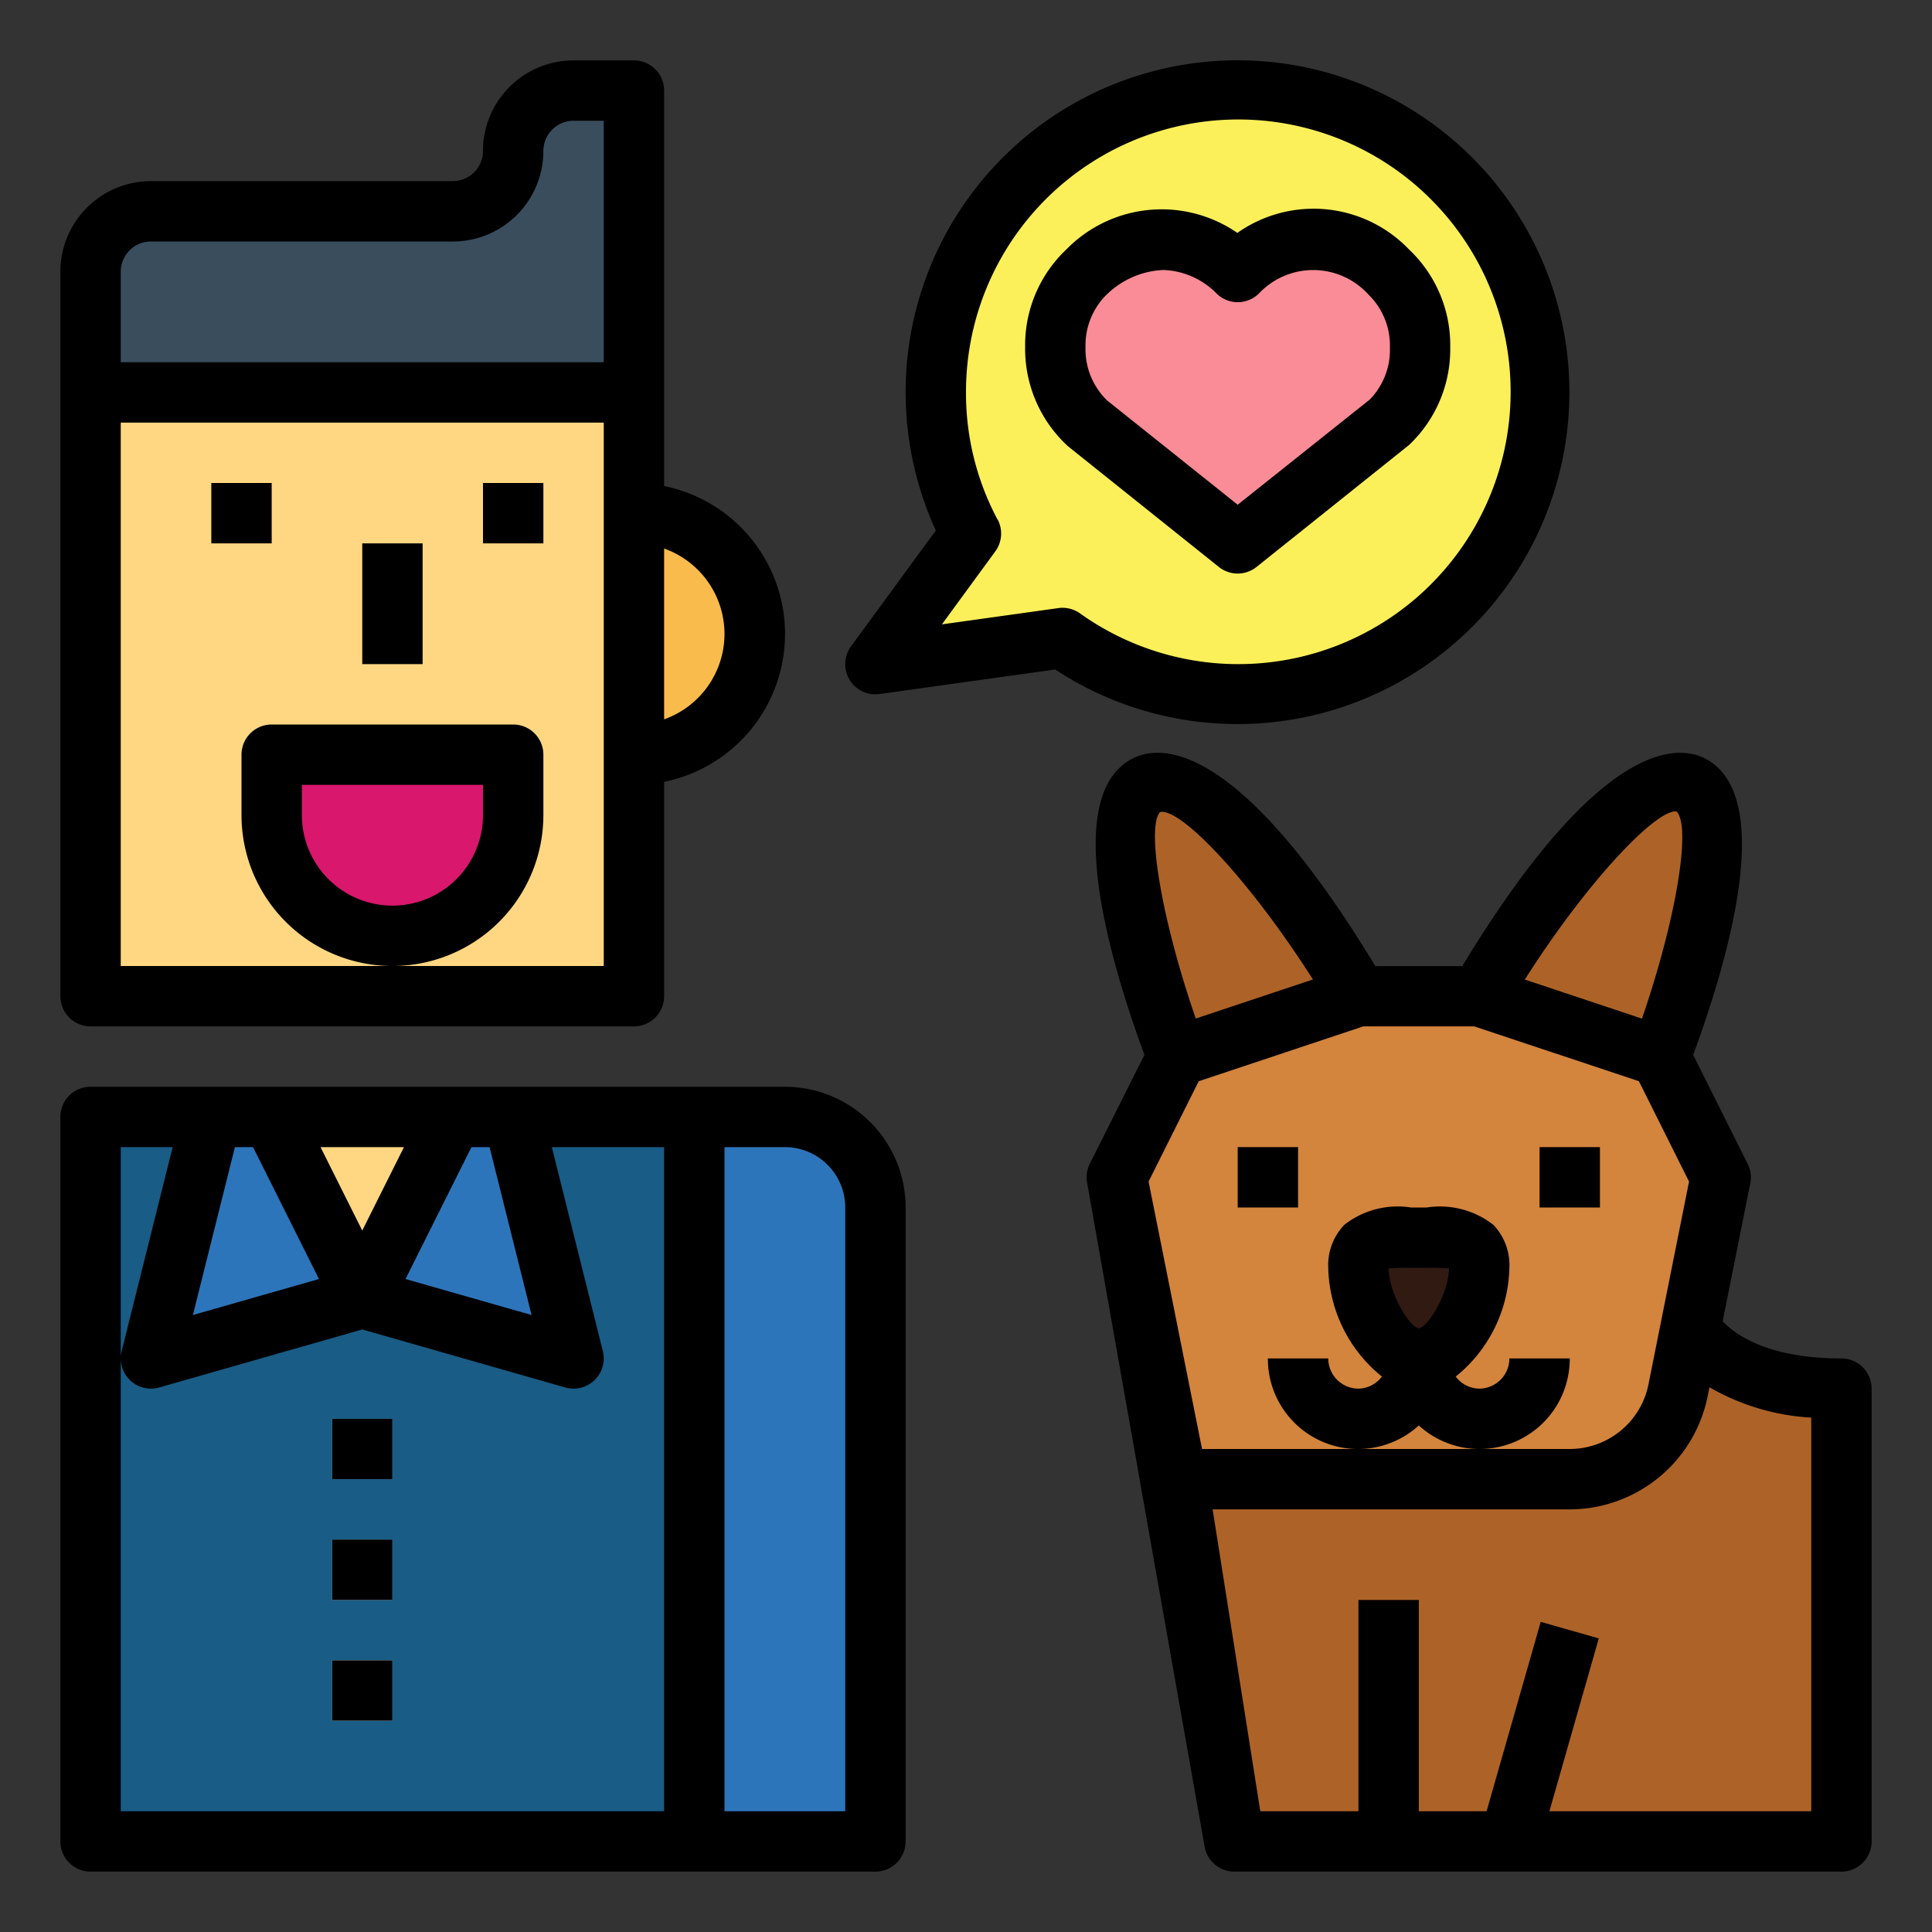<svg height="512" viewBox="0 0 64 64" width="512" xmlns="http://www.w3.org/2000/svg"><rect x="0" y="0" width="64" height="64" fill="#333333" stroke="none"/><g id="Filled_outline" data-name="Filled outline"><path d="m29 22 3.163-4.325a10.04 10.04 0 1 1 3.037 3.459z" fill="#fcf05a"/><path d="m39 35 6-2h4l6 2 2 4-1.412 7.058a3.659 3.659 0 0 1 -3.588 2.942h-13l-2-10z" fill="#d3843d"/><path d="m49 33s4.769-8.072 7-7c2.04.981-1 9-1 9z" fill="#ad6327"/><path d="m45 33s-4.769-8.072-7-7c-2.04.981 1 9 1 9z" fill="#ad6327"/><path d="m45 42c0 1.1.9 3 2 3s2-1.9 2-3-.9-1-2-1-2-.1-2 1z" fill="#301a12"/><path d="m3 13h18v20h-18z" fill="#ffd782"/><path d="m21 17a4 4 0 0 1 0 8z" fill="#f9bb4b"/><path d="m9 25h8a0 0 0 0 1 0 0v2a4 4 0 0 1 -4 4 4 4 0 0 1 -4-4v-2a0 0 0 0 1 0 0z" fill="#d9176c"/><path d="m17 5a2 2 0 0 1 -2 2h-10a2 2 0 0 0 -2 2v4h18v-10h-2a2 2 0 0 0 -2 2z" fill="#394d5c"/><path d="m3 37h20v24h-20z" fill="#195c85"/><path d="m26 37h-3v24h6v-21a3 3 0 0 0 -3-3z" fill="#2d75bb"/><path d="m12 43-3-6h6z" fill="#ffd782"/><path d="m12 43 7 2-2-8h-2z" fill="#2d75bb"/><path d="m12 43-7 2 2-8h2z" fill="#2d75bb"/><g fill="#f4f4e6"><path d="m11 47h2v2h-2z"/><path d="m11 51h2v2h-2z"/><path d="m11 55h2v2h-2z"/></g><path d="m56 44-.412 2.058a3.659 3.659 0 0 1 -3.588 2.942h-13l1.9 12h20.1v-15c-4 0-5-2-5-2z" fill="#ad6327"/><path d="m41 9a3.439 3.439 0 0 1 5 0 3.521 3.521 0 0 1 0 5l-5 4-5-4a3.521 3.521 0 0 1 0-5 3.473 3.473 0 0 1 5 0z" fill="#f98c96"/><path d="m52 45h-2a1 1 0 0 1 -1 1 .984.984 0 0 1 -.777-.4 4.76 4.76 0 0 0 1.777-3.6 1.93 1.93 0 0 0 -.531-1.426 2.882 2.882 0 0 0 -2.212-.574h-.514a2.868 2.868 0 0 0 -2.212.575 1.93 1.93 0 0 0 -.531 1.425 4.76 4.76 0 0 0 1.777 3.6.984.984 0 0 1 -.777.4 1 1 0 0 1 -1-1h-2a2.987 2.987 0 0 0 5 2.22 2.987 2.987 0 0 0 5-2.22zm-5-1c-.321-.043-.993-1.164-1-1.982a6.1 6.1 0 0 1 .728-.018h.544a6.326 6.326 0 0 1 .728.019c-.01.817-.682 1.938-1 1.981z"/><path d="m41 38h2v2h-2z"/><path d="m51 38h2v2h-2z"/><path d="m21 2h-2a3 3 0 0 0 -3 3 1 1 0 0 1 -1 1h-10a3 3 0 0 0 -3 3v24a1 1 0 0 0 1 1h18a1 1 0 0 0 1-1v-7.1a5 5 0 0 0 0-9.8v-13.1a1 1 0 0 0 -1-1zm-1 30h-16v-18h16zm0-20h-16v-3a1 1 0 0 1 1-1h10a3 3 0 0 0 3-3 1 1 0 0 1 1-1h1zm4 9a3.006 3.006 0 0 1 -2 2.829v-5.658a3.006 3.006 0 0 1 2 2.829z"/><path d="m7 16h2v2h-2z"/><path d="m16 16h2v2h-2z"/><path d="m12 18h2v4h-2z"/><path d="m18 27v-2a1 1 0 0 0 -1-1h-8a1 1 0 0 0 -1 1v2a5 5 0 0 0 10 0zm-2 0a3 3 0 0 1 -6 0v-1h6z"/><path d="m30 61v-21a4 4 0 0 0 -4-4h-23a1 1 0 0 0 -1 1v24a1 1 0 0 0 1 1h26a1 1 0 0 0 1-1zm-14.382-23h.6l1.391 5.562-4.176-1.193zm-2.236 0-1.382 2.764-1.382-2.764zm-5.6 0h.6l2.184 4.369-4.176 1.193zm14.218 22h-18v-22h1.72l-1.69 6.758a1 1 0 0 0 .97 1.242 1.018 1.018 0 0 0 .274-.038l6.726-1.922 6.726 1.922a1.018 1.018 0 0 0 .274.038 1 1 0 0 0 .97-1.242l-1.69-6.758h3.72zm6 0h-4v-22h2a2 2 0 0 1 2 2z"/><path d="m11 47h2v2h-2z"/><path d="m11 51h2v2h-2z"/><path d="m11 55h2v2h-2z"/><path d="m61 45c-2.5 0-3.562-.832-3.934-1.233l.914-4.567a1 1 0 0 0 -.085-.643l-1.806-3.612c1.236-3.358 2.739-8.691.345-9.842-.9-.43-3.459-.578-7.994 6.9h-2.88c-4.532-7.475-7.089-7.333-7.994-6.9-2.394 1.151-.891 6.484.345 9.842l-1.811 3.608a1 1 0 0 0 -.085.643l3.887 21.96a1 1 0 0 0 .998.844h20.1a1 1 0 0 0 1-1v-15a1 1 0 0 0 -1-1zm-5.459-18.116c.5.533-.047 3.668-1.149 6.859l-3.881-1.294c2.14-3.362 4.403-5.675 5.03-5.565zm-17.112.016a.267.267 0 0 1 .064-.007c.74 0 2.918 2.293 5 5.553l-3.881 1.294c-1.106-3.187-1.654-6.321-1.183-6.84zm1.39 21.1-1.771-8.859 1.661-3.324 5.453-1.817h3.676l5.453 1.817 1.661 3.324-1.345 6.721a2.664 2.664 0 0 1 -2.607 2.138zm20.181 12h-8.674l1.636-5.726-1.924-.548-1.793 6.274h-2.245v-7h-2v7h-3.251l-1.579-10h11.83a4.67 4.67 0 0 0 4.568-3.745l.061-.3a7.566 7.566 0 0 0 3.371 1.005z"/><path d="m40.376 18.781a1 1 0 0 0 1.248 0l5.05-4.038a4.364 4.364 0 0 0 1.367-3.243 4.364 4.364 0 0 0 -1.367-3.239 4.381 4.381 0 0 0 -5.685-.546 4.417 4.417 0 0 0 -5.663.546 4.364 4.364 0 0 0 -1.367 3.239 4.383 4.383 0 0 0 1.417 3.281zm-3.7-9.038a2.871 2.871 0 0 1 1.857-.8 2.606 2.606 0 0 1 1.788.8 1 1 0 0 0 1.374-.012 2.47 2.47 0 0 1 3.633.022 2.364 2.364 0 0 1 .715 1.761 2.358 2.358 0 0 1 -.665 1.719l-4.378 3.487-4.326-3.455a2.364 2.364 0 0 1 -.715-1.761 2.364 2.364 0 0 1 .715-1.761z"/><path d="m28.142 22.514a.992.992 0 0 0 1 .476l5.812-.812a10.994 10.994 0 1 0 -4.954-9.178 11.031 11.031 0 0 0 1 4.573l-2.808 3.837a1 1 0 0 0 -.05 1.104zm4.9-5.308a8.892 8.892 0 0 1 -1.042-4.206 9.021 9.021 0 1 1 3.778 7.32 1 1 0 0 0 -.581-.186.906.906 0 0 0 -.138.01l-3.857.539 1.769-2.418a1 1 0 0 0 .076-1.059z"/></g></svg>